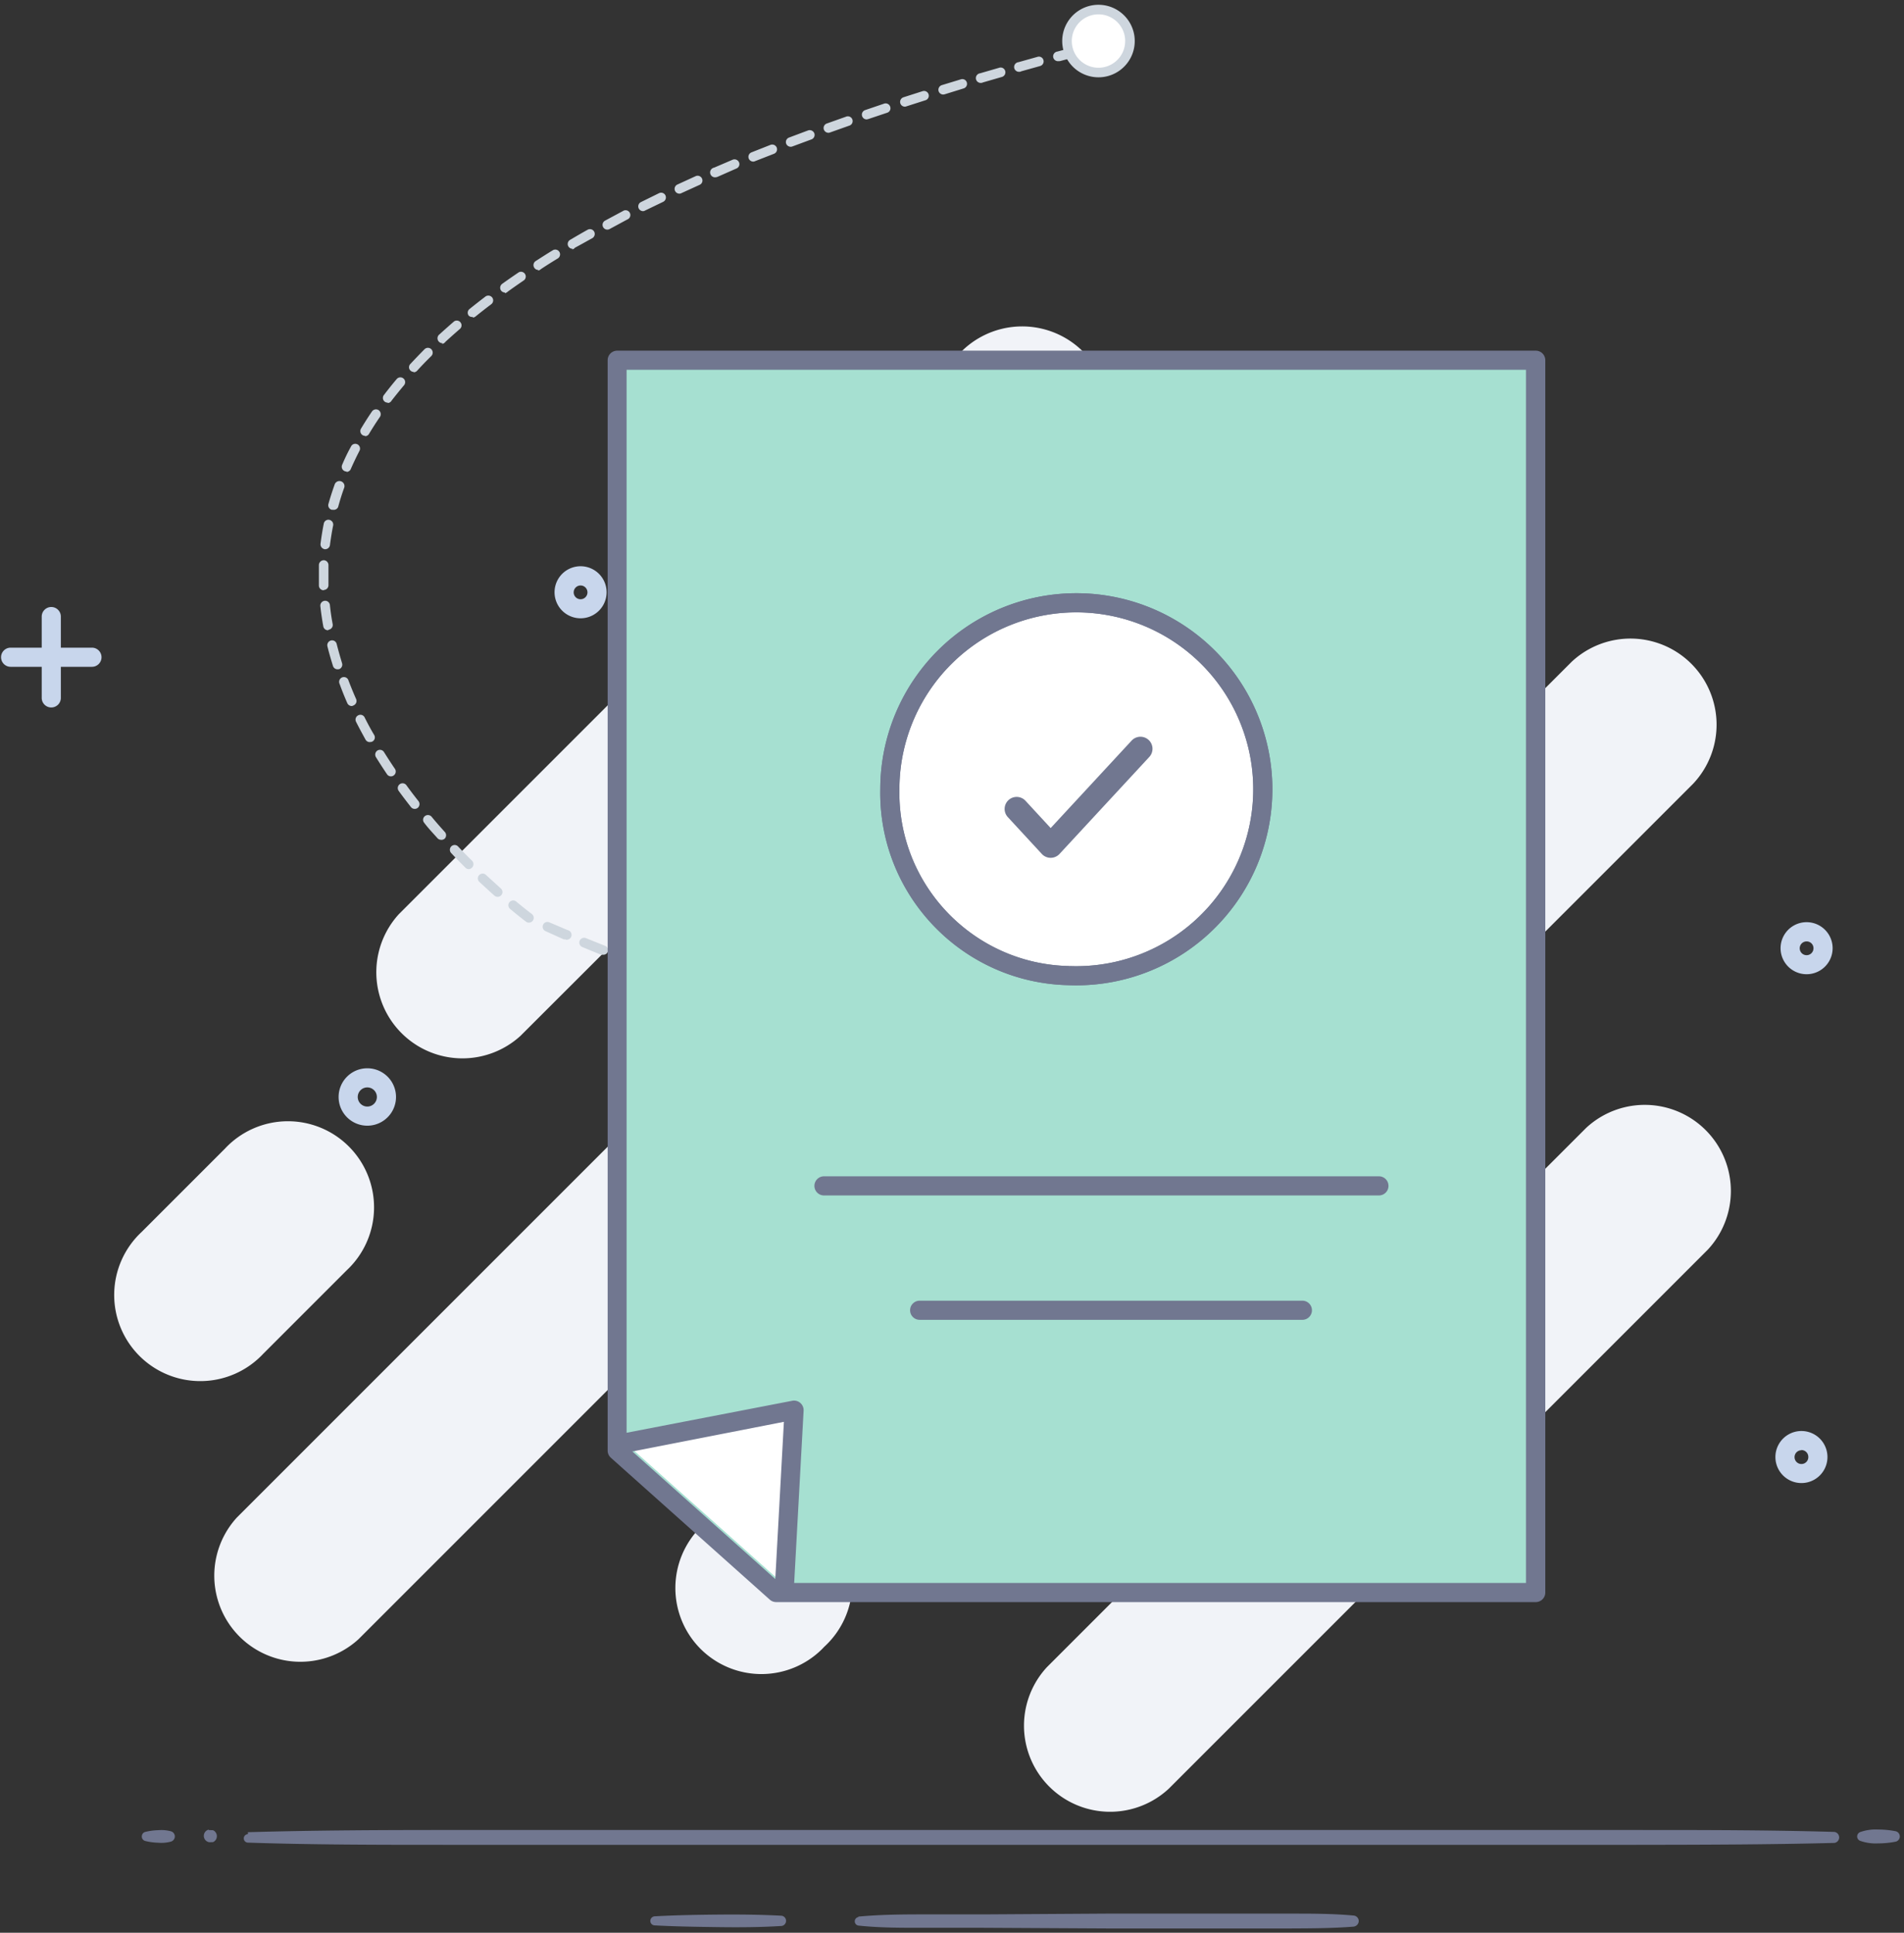 <svg xmlns="http://www.w3.org/2000/svg" width="199" height="202" viewBox="0 0 199 202"><rect x="0" y="0" width="199" height="202" fill="#333333" stroke="none"/><g fill="none" fill-rule="evenodd"><path fill="#F1F3F8" d="M109.44 174.22l56.33-56.33a9 9 0 0112.72 12.72l-56.33 56.33a9 9 0 01-12.72-12.72M14.8 128.76l8.71-8.71a9 9 0 1112.72 12.72l-8.71 8.71a9 9 0 11-12.72-12.72"/><path fill="#F1F3F8" d="M113.45 145.29l25.74-25.74a9 9 0 0012.72 12.71L126.16 158a9 9 0 10-12.71-12.72m-11.01-39.21L126.56 82a9 9 0 0012.72 12.72l-24.12 24.12a9 9 0 00-12.72-12.72"/><path fill="#F1F3F8" d="M93.9 139.53l70.37-70.37A9 9 0 01177 81.87l-70.37 70.38a9 9 0 01-12.73-12.72m-69.15 19.08l95.8-95.8a9 9 0 1112.71 12.72l-95.79 95.79a9 9 0 01-12.72-12.71m16.94-63.07L77.23 60A9.009 9.009 0 1190 72.71l-35.6 35.55a9 9 0 01-12.71-12.72m58.8-58.8l.21-.21a9 9 0 0112.72 12.72l-.22.21a9 9 0 01-12.71 0 9 9 0 010-12.72M73.22 159.61l.21-.21a9 9 0 1112.72 12.71l-.21.22a9 9 0 01-12.72 0 9 9 0 010-12.72"/><path fill="#717790" d="M194.44 191.47a4.89 4.89 0 011.84-.26c.621 0 1.24.06 1.85.18a.56.56 0 010 1.09 9.66 9.66 0 01-1.85.18 4.89 4.89 0 01-1.84-.26.49.49 0 010-.93m-168.53.02c6.91-.2 13.82-.23 20.73-.23H171c6.91 0 13.81 0 20.72.2a.58.58 0 010 1.15c-6.91.18-13.81.19-20.72.2H46.64c-6.91 0-13.82 0-20.73-.23a.44.44 0 01-.43-.46.45.45 0 01.43-.43m-4.08-.41c.09-.01.18-.01.27 0h.13a.42.42 0 01.14.06.69.69 0 01.18.95.77.77 0 01-.18.18.42.42 0 01-.14.06h-.13c-.09.01-.18.01-.27 0a.67.67 0 01-.51-.8.65.65 0 01.51-.51m-6.64.24a6.25 6.25 0 011.34-.18c.454-.04.91 0 1.35.12a.56.56 0 01.37.7.59.59 0 01-.37.37c-.44.12-.896.16-1.35.12a6.25 6.25 0 01-1.34-.18.48.48 0 01-.35-.6.46.46 0 01.35-.35m74.53 8.85c2.16-.2 4.31-.23 6.47-.23h6.47l12.94-.08H135c2.16 0 4.32 0 6.47.2a.58.58 0 01.54.62.61.61 0 01-.54.54c-2.15.17-4.31.18-6.47.19h-19.4l-12.94-.07h-6.47c-2.16 0-4.31 0-6.47-.23a.45.45 0 010-.89m-21.29-.08c2.21-.12 4.42-.16 6.63-.18 2.21-.02 4.42 0 6.63.12a.54.54 0 010 1.07c-2.21.14-4.42.15-6.63.12s-4.42-.06-6.63-.18a.47.47 0 01-.46-.5.49.49 0 01.46-.45"/><g fill="#C8D6EC" fill-rule="nonzero"><path d="M188.28 155a2.72 2.72 0 110-5.44 2.72 2.72 0 010 5.44zm0-3.43a.72.72 0 10.72.71.72.72 0 00-.72-.73v.02zM5.36 73.94a1 1 0 01-1-1v-8.5a1 1 0 112 0v8.5a1 1 0 01-1 1z"/><path d="M9.61 69.69h-8.5a1 1 0 110-2h8.5a1 1 0 010 2zm51.07-5.07a2.72 2.72 0 110-5.44 2.72 2.72 0 010 5.44zm0-3.43a.72.72 0 100 1.44.72.72 0 000-1.44zm128.14 40.63a2.72 2.72 0 110-5.44 2.72 2.72 0 010 5.44zm0-3.43a.72.72 0 10.72.71.71.71 0 00-.72-.71zm-95.33-41.9a1.09 1.09 0 01-.5-.13 1 1 0 01-.47-.61l-.83-3.06a1 1 0 01.7-1.23l3.06-.84a1 1 0 011.23.7l.84 3.07a1 1 0 01-.7 1.23l-3.07.83a.75.75 0 01-.26.04zm.39-3.37l.31 1.14 1.13-.26-.32-1.18-1.12.3zm-55.49 64.53a3 3 0 110-6 3 3 0 010 6zm0-4a1 1 0 100 2 1 1 0 000-2z"/></g><path fill="#CED6DE" fill-rule="nonzero" d="M114.38 144.08h-.09c-.63-.11-1.33-.24-2.09-.4a.5.5 0 11.2-.98c.75.16 1.44.29 2.06.39a.502.502 0 01-.08 1v-.01zm-4.14-.84h-.11c-.66-.16-1.35-.32-2.06-.51a.5.5 0 01-.36-.61.51.51 0 01.61-.36c.7.19 1.38.35 2 .5a.5.5 0 01.38.6.51.51 0 01-.46.38zm-4.09-1.06a.3.3 0 01-.13 0c-.67-.19-1.35-.39-2-.61a.5.5 0 01-.32-.63.49.49 0 01.63-.32l2 .6a.5.5 0 01.34.62.49.49 0 01-.52.34zm-4-1.27a.51.51 0 01-.17 0c-.66-.23-1.32-.48-2-.74a.5.5 0 01-.026-.92.5.5 0 01.386-.01c.66.25 1.31.5 2 .72a.51.51 0 01.31.64.5.5 0 01-.51.31h.01zm-3.93-1.53a.45.45 0 01-.2 0c-.65-.27-1.3-.56-1.94-.87a.5.5 0 11.43-.9c.63.3 1.27.58 1.9.85a.509.509 0 01-.19 1v-.08zm-3.81-1.8a.46.46 0 01-.23-.06c-.63-.32-1.25-.67-1.87-1a.51.51 0 01-.18-.69.51.51 0 01.69-.18c.6.35 1.2.69 1.82 1a.5.5 0 01-.23.94v-.01zm-3.64-2.11a.53.53 0 01-.27-.08c-.6-.39-1.19-.79-1.76-1.21a.51.51 0 01-.11-.7.5.5 0 01.7-.11c.56.41 1.13.8 1.71 1.18a.5.5 0 01-.28.92h.01zM87.36 133a.48.48 0 01-.32-.11c-.56-.46-1.1-.94-1.6-1.42a.48.48 0 010-.7.5.5 0 01.71 0c.49.46 1 .92 1.56 1.37a.49.49 0 01.06.7.48.48 0 01-.41.16zm-3.06-2.89a.49.49 0 01-.37-.16c-.49-.54-1-1.09-1.38-1.64a.5.5 0 01.08-.7.49.49 0 01.7.09c.42.53.86 1.06 1.34 1.57a.51.51 0 010 .71.5.5 0 01-.37.11v.02zm-2.58-3.31a.51.51 0 01-.42-.23c-.39-.6-.76-1.22-1.09-1.85a.503.503 0 11.89-.47c.32.6.67 1.2 1 1.78a.49.49 0 01-.15.69.5.5 0 01-.23.06v.02zm-2-3.71a.51.51 0 01-.46-.31c-.27-.66-.51-1.34-.72-2a.51.51 0 01.33-.63.5.5 0 01.62.33c.2.66.44 1.31.7 1.94a.5.5 0 01-.19.58.58.58 0 01-.24.07l-.04.02zm-1.22-4a.51.51 0 01-.49-.4c-.14-.7-.26-1.41-.33-2.12a.49.49 0 01.44-.55.5.5 0 01.55.44c.08.68.18 1.36.32 2a.51.51 0 01-.39.59l-.1.04zm-.47-4.18a.5.5 0 01-.5-.48v-2.15a.51.51 0 01.53-.47.5.5 0 01.47.53v2.06a.49.49 0 01-.49.51h-.01zM122 114a.5.5 0 010-1c.71 0 1.41 0 2.09-.05a.5.5 0 010 1c-.69 0-1.4 0-2.12.05h.03zm-2.11 0c-.69 0-1.4 0-2.12-.07a.5.5 0 010-1l2.09.06a.5.5 0 010 1l.03.01zm6.31-.14a.5.5 0 010-1c.7 0 1.4-.1 2.07-.17a.503.503 0 01.11 1c-.69.07-1.4.13-2.12.18l-.06-.01zm-10.51 0c-.69 0-1.39-.1-2.11-.17a.49.49 0 01-.45-.54.52.52 0 01.54-.45l2.09.17a.5.5 0 010 1l-.07-.01zm-4.2-.38c-.69-.08-1.39-.16-2.1-.26a.49.49 0 01-.43-.56.5.5 0 01.56-.43l2.08.26a.5.5 0 01.44.55.51.51 0 01-.57.38l.02.06zm18.89 0a.5.5 0 01-.398-.798.49.49 0 01.328-.192c.71-.1 1.39-.21 2.06-.33a.51.51 0 01.58.4.5.5 0 01-.4.58c-.68.13-1.38.24-2.1.34h-.07zm-23.06-.55h-.08l-2.08-.34a.49.49 0 01-.41-.57.5.5 0 01.57-.41l2.08.33a.502.502 0 11-.08 1v-.01zm27.2-.2a.503.503 0 01-.11-1c.69-.15 1.36-.32 2-.5a.5.5 0 01.61.35.51.51 0 01-.35.62c-.67.18-1.35.35-2.06.51l-.09.02zm-31.35-.5h-.09c-.69-.13-1.38-.26-2.08-.41a.49.49 0 01-.39-.58.51.51 0 01.59-.4c.7.14 1.38.28 2.06.4a.5.5 0 01.4.58.49.49 0 01-.51.35l.02.06zm35.4-.61a.5.5 0 01-.47-.35.49.49 0 01.32-.63c.67-.22 1.32-.45 1.95-.7a.5.5 0 01.65.29.5.5 0 01-.29.64c-.64.25-1.31.49-2 .72a.45.45 0 01-.18-.03l.02.06zM99 111.34h-.1c-.68-.14-1.37-.3-2.06-.46a.5.5 0 01-.159-.912.49.49 0 01.379-.058l2 .46a.49.49 0 01-.06.97zm-20.72-.66h-.07a.5.5 0 01-.43-.56c.09-.69.2-1.4.34-2.11a.51.51 0 01.91-.184c.074.11.1.245.07.374-.13.7-.24 1.38-.33 2a.5.5 0 01-.47.48h-.02zm16.62-.28h-.12l-2-.51a.51.51 0 01-.36-.61.5.5 0 01.61-.36l2 .51a.51.51 0 01.37.61.5.5 0 01-.48.36h-.02zm47.55-.37a.51.51 0 01-.21-1c.64-.29 1.26-.6 1.85-.92a.5.5 0 01.68.21.49.49 0 01-.21.67c-.61.33-1.24.65-1.91 1a.46.46 0 01-.18.01l-.02.03zm-51.63-.68h-.13l-2-.56a.518.518 0 11.27-1c.68.2 1.36.38 2 .56a.504.504 0 01-.13 1h-.01zm-4-1.15a.36.36 0 01-.14 0l-2-.6a.51.51 0 01-.33-.63.5.5 0 01.62-.33l2 .6a.5.5 0 01.34.62.49.49 0 01-.52.34h.03zm59.38-.16a.5.5 0 01-.27-.92c.59-.37 1.17-.76 1.72-1.16a.501.501 0 01.59.81c-.57.41-1.17.82-1.78 1.2a.48.48 0 01-.29.03l.03.04zM82.77 107h-.16l-2-.65a.49.49 0 01-.32-.63.5.5 0 01.63-.32l2 .65a.506.506 0 01-.15 1V107zm-3.67-.42H79a.51.51 0 01-.36-.61 2.68 2.68 0 00.07-.27h-.07l-2-.68a.503.503 0 01.33-.95l2 .68c.08-.27.16-.54.25-.82a.51.51 0 01.63-.33.5.5 0 01.32.63c-.21.68-.4 1.34-.57 2a.49.49 0 01-.5.32v.03zm70.47-1a.5.5 0 01-.32-.88c.52-.44 1-.91 1.53-1.39a.49.49 0 01.7 0 .5.5 0 010 .71c-.51.49-1 1-1.59 1.44a.48.48 0 01-.32.11v.01zm-74.78-1.28a.47.47 0 01-.17 0l-2-.72a.5.5 0 01-.29-.64.5.5 0 01.64-.3l2 .72a.5.5 0 01.31.64.52.52 0 01-.49.29v.01zm-4-1.45a.47.47 0 01-.17 0l-2-.74a.51.51 0 01-.28-.65.5.5 0 01.64-.29l2 .74a.5.5 0 01.29.65.5.5 0 01-.44.28l-.04.01zm81.74-.21a.54.54 0 01-.33-.12.5.5 0 010-.71c.45-.52.88-1.06 1.29-1.61a.51.51 0 01.7-.1.5.5 0 01.1.7c-.42.57-.87 1.13-1.34 1.67a.52.52 0 01-.38.16l-.04.01zm-72.19-.09a.48.48 0 01-.2 0 .5.5 0 01-.26-.66c.16-.38.45-1 .89-2a.5.5 0 01.67-.22.49.49 0 01.23.66c-.43.87-.71 1.53-.87 1.9a.51.51 0 01-.42.31l-.04.01zm-13.48-1.2a.57.57 0 01-.18 0l-2-.78a.49.49 0 01-.28-.65.5.5 0 01.64-.28l2 .78a.49.49 0 01.28.64.48.48 0 01-.42.28l-.04.01zM63 99.78a.63.63 0 01-.19 0l-1.95-.8a.502.502 0 01.38-.93l2 .8a.49.49 0 01.27.65.48.48 0 01-.51.28zm92.09-.53a.54.54 0 01-.27-.07.5.5 0 01-.15-.69c.36-.59.71-1.19 1-1.79a.5.5 0 01.922.068.49.49 0 01-.032.382c-.33.63-.68 1.26-1.07 1.87a.48.48 0 01-.41.23h.01zm-72.86-.51a.46.46 0 01-.23-.06.49.49 0 01-.2-.68c.3-.57.65-1.19 1-1.85a.5.5 0 01.86.5c-.38.65-.72 1.26-1 1.82a.5.5 0 01-.44.27h.01zm-23.12-.57a.48.48 0 01-.2 0L57 97.31a.502.502 0 01.4-.92l1.93.82a.509.509 0 01-.19 1l-.03-.04zm-3.83-1.74a.49.49 0 01-.3-.1c-.34-.26-.92-.71-1.67-1.34a.49.49 0 01-.06-.7.5.5 0 01.7-.07c.74.62 1.31 1.06 1.64 1.31a.5.5 0 01.09.7.51.51 0 01-.41.2h.01zM157 95.52a.65.65 0 01-.19 0 .52.52 0 01-.27-.66 20.58 20.58 0 00.71-1.94.523.523 0 111 .31c-.22.67-.47 1.35-.74 2a.51.51 0 01-.51.29zm-72.65-.42a.5.5 0 01-.42-.77c.36-.567.75-1.157 1.17-1.77a.5.5 0 01.83.56c-.41.6-.8 1.18-1.16 1.75a.48.48 0 01-.41.23h-.01zM52 93.73a.5.5 0 01-.33-.13c-.49-.43-1-.91-1.57-1.43a.502.502 0 01.69-.73l1.55 1.41a.5.5 0 01-.34.88zm34.73-2.11a.53.53 0 01-.3-.09.51.51 0 01-.11-.7c.41-.56.84-1.12 1.29-1.69a.502.502 0 01.79.62c-.45.56-.87 1.11-1.27 1.66a.51.51 0 01-.38.2h-.02zm71.52-.13h-.09a.5.5 0 01-.4-.58c.07-.37.1-.58.1-.59v-1.43a.49.49 0 01.47-.53.48.48 0 01.53.47v1.5c0 .05 0 .28-.12.71a.49.49 0 01-.47.45h-.02zM49 90.84a.5.5 0 01-.35-.15c-.48-.48-1-1-1.48-1.52a.5.5 0 01.35-.857.49.49 0 01.35.147c.5.533.99 1.033 1.47 1.5a.51.51 0 010 .71.51.51 0 01-.34.17zm40.41-2.52a.5.5 0 01-.41-.82c.45-.53.92-1.07 1.41-1.6a.5.5 0 11.73.68 137.9 137.9 0 00-1.38 1.56.49.49 0 01-.4.18h.05zm-43.31-.55a.5.5 0 01-.37-.16c-.46-.52-.93-1-1.39-1.61a.49.49 0 01.06-.7.51.51 0 01.71.06c.45.55.91 1.07 1.37 1.58a.51.51 0 010 .71.54.54 0 01-.43.12h.05zm112.07-.47a.49.49 0 01-.49-.41 16.3 16.3 0 00-.47-2 .522.522 0 011-.3 20.9 20.9 0 01.5 2.11.5.5 0 01-.41.57l-.13.03zm-65.96-2.09a.5.5 0 01-.36-.85c.49-.5 1-1 1.52-1.48a.5.5 0 01.71 0 .48.48 0 010 .7c-.51.49-1 1-1.49 1.46a.47.47 0 01-.38.17zm-48.86-.67a.5.5 0 01-.4-.19c-.43-.55-.86-1.11-1.28-1.69a.501.501 0 01.81-.59c.41.57.83 1.12 1.26 1.66a.51.51 0 01-.09.71.49.49 0 01-.3.1zm113.54-1.25a.49.49 0 01-.45-.29 19.55 19.55 0 00-.95-1.81.49.49 0 01.16-.68.5.5 0 01.69.16c.372.619.706 1.26 1 1.92a.5.5 0 01-.25.66.52.52 0 01-.2.04zm-61.62-1a.47.47 0 01-.37-.18.49.49 0 010-.7c.52-.46 1.07-.92 1.63-1.36a.49.49 0 01.7.07.51.51 0 01-.08.71c-.55.44-1.08.88-1.6 1.33a.46.46 0 01-.28.17v-.04zm-54.41-1.15a.49.49 0 01-.41-.22c-.4-.59-.78-1.18-1.16-1.79a.51.51 0 01.16-.69.5.5 0 01.69.17c.37.59.75 1.18 1.14 1.75a.5.5 0 01-.14.69.47.47 0 01-.28.09zm113.86-1.44a.5.5 0 01-.4-.19A19.29 19.29 0 00153 78a.5.5 0 010-.71.51.51 0 01.71 0c.5.517.97 1.061 1.41 1.63a.5.5 0 01-.09.7.49.49 0 01-.31.08zm-56.17 0a.5.5 0 01-.29-.9c.56-.42 1.14-.83 1.73-1.23a.5.5 0 01.7.13.51.51 0 01-.14.7c-.58.39-1.14.79-1.7 1.2a.47.47 0 01-.3.09v.01zm-59.9-2.14a.5.5 0 01-.44-.25c-.34-.62-.68-1.24-1-1.88a.5.5 0 01.23-.67.49.49 0 01.67.22c.31.62.64 1.24 1 1.84a.49.49 0 01-.19.68.5.5 0 01-.27.05v.01zm63.35-.23a.5.5 0 01-.43-.24.51.51 0 01.17-.69c.59-.36 1.2-.73 1.83-1.07a.5.5 0 01.68.19.51.51 0 01-.19.68c-.62.34-1.21.69-1.8 1a.5.5 0 01-.26.13zm49.76-.66a.49.49 0 01-.32-.12c-.51-.43-1.06-.86-1.63-1.27a.51.51 0 01-.11-.7.49.49 0 01.7-.11c.59.42 1.16.87 1.69 1.32a.51.51 0 01.05.71.52.52 0 01-.34.17h-.04zm-46.09-1.4a.51.51 0 01-.45-.27.5.5 0 01.23-.67c.62-.32 1.26-.62 1.91-.92a.5.5 0 01.66.25.49.49 0 01-.25.66c-.63.29-1.26.59-1.88.9a.42.42 0 01-.18.05h-.04zm42.68-1.06a.48.48 0 01-.26-.07c-.58-.36-1.19-.7-1.81-1a.5.5 0 01-.22-.67.52.52 0 01.68-.22c.64.33 1.27.69 1.87 1a.51.51 0 01.17.69.52.52 0 01-.39.27h-.04zm-111.59-.42a.51.51 0 01-.46-.3c-.28-.64-.55-1.3-.8-2a.5.5 0 11.93-.35c.25.65.51 1.29.79 1.92a.5.5 0 01-.26.66.45.45 0 01-.2.07zm72.78-.25a.51.51 0 01-.46-.31.5.5 0 01.28-.65c.65-.26 1.31-.51 2-.75a.527.527 0 11.33 1c-.66.23-1.31.47-2 .73a.58.58 0 01-.15-.02zm35.1-1.25a.71.71 0 01-.2 0c-1.11-.48-1.83-.69-1.84-.7a.53.53 0 01-.38-.61.45.45 0 01.54-.37l-.11.48.2-.46a18 18 0 012 .74.49.49 0 01.27.65.51.51 0 01-.48.27zm-31.13-.14a.505.505 0 11-.14-1c.67-.21 1.35-.4 2-.57a.5.5 0 01.63.42.5.5 0 01-.36.6c-.68.18-1.35.36-2 .56a.39.39 0 01-.13-.01zm27.08-1h-.09c-.7-.13-1.38-.25-2.06-.35a.506.506 0 01.15-1l2.09.36a.502.502 0 01-.09 1v-.01zm-23 0a.502.502 0 01-.1-1c.68-.14 1.38-.27 2.08-.39a.5.5 0 01.495.782.49.49 0 01-.325.198c-.69.12-1.38.25-2 .39l-.15.02zm18.84-.62h-.06c-.7-.09-1.4-.17-2.08-.23a.502.502 0 01.09-1c.7.07 1.4.14 2.11.23a.5.5 0 11-.06 1zm-14.69-.07a.501.501 0 11-.07-1c.7-.09 1.4-.16 2.12-.22a.51.51 0 01.54.45.5.5 0 01-.46.54c-.7.06-1.39.14-2.07.22l-.06.01zm10.5-.32l-2.12-.14a.5.5 0 110-1l2.12.09a.5.5 0 110 1v.05zm-6.31 0a.49.49 0 01-.5-.47.5.5 0 01.47-.53c.667 0 1.377-.02 2.13-.06a.5.5 0 110 1c-.71 0-1.4 0-2.09.06h-.01zm-90.65-.19a.5.5 0 01-.48-.35c-.21-.68-.41-1.36-.58-2.05a.51.51 0 01.37-.61.49.49 0 01.6.37c.17.67.36 1.33.56 2a.5.5 0 01-.32.63l-.15.01zm-1-4.08a.49.49 0 01-.49-.41c-.13-.7-.23-1.41-.31-2.12a.51.51 0 01.45-.55.5.5 0 01.55.44c.07.69.17 1.37.29 2a.5.5 0 01-.4.58l-.09.06zm-.45-4.18a.5.5 0 01-.5-.48v-2.18a.52.52 0 01.52-.48.51.51 0 01.48.52v2.07a.5.5 0 01-.48.52l-.02.03zM34 57.4h-.06a.52.52 0 01-.44-.56c.09-.71.2-1.42.34-2.11a.49.49 0 01.58-.4.51.51 0 01.4.59c-.14.67-.24 1.35-.33 2a.5.5 0 01-.49.48zm.81-4.12h-.13a.49.49 0 01-.35-.62c.19-.68.41-1.36.64-2a.527.527 0 111 .33c-.24.65-.44 1.31-.63 2a.5.5 0 01-.53.29zm1.41-4a.5.5 0 01-.46-.7c.28-.667.59-1.307.93-1.92a.49.49 0 01.67-.22.5.5 0 01.21.68c-.32.62-.62 1.25-.89 1.86a.49.49 0 01-.46.34v-.04zm1.94-3.73a.48.48 0 01-.26-.07.5.5 0 01-.17-.68c.36-.6.74-1.2 1.15-1.8a.51.51 0 01.7-.13.52.52 0 01.13.7c-.4.58-.77 1.16-1.12 1.74a.5.5 0 01-.43.28v-.04zm2.37-3.47a.49.49 0 01-.4-.8c.42-.55.86-1.11 1.33-1.66a.5.5 0 01.77.64 58.3 58.3 0 00-1.31 1.62.47.47 0 01-.39.24v-.04zm2.71-3.21a.48.48 0 01-.34-.14.48.48 0 010-.7c.473-.507.963-1.017 1.47-1.53a.5.5 0 01.71 0 .51.51 0 010 .71c-.51.5-1 1-1.45 1.5a.52.52 0 01-.39.2v-.04zm3-3a.54.54 0 01-.37-.16.51.51 0 010-.71 87.883 87.883 0 011.59-1.41.5.5 0 01.65.75c-.54.47-1.06.93-1.56 1.39a.49.49 0 01-.34.21l.03-.07zm3.19-2.75A.51.51 0 0149 33a.49.49 0 01.07-.7c.54-.44 1.1-.87 1.67-1.31a.51.51 0 01.7.1.5.5 0 01-.09.7c-.573.433-1.123.863-1.65 1.29a.51.51 0 01-.3.11l.03-.07zm3.35-2.55a.51.51 0 01-.41-.2.51.51 0 01.11-.7c.57-.41 1.15-.81 1.74-1.21a.5.5 0 01.56.82c-.58.4-1.16.8-1.71 1.2a.52.52 0 01-.32.16l.03-.07zm3.48-2.36a.48.48 0 01-.42-.23.5.5 0 01.14-.69c.59-.38 1.18-.76 1.79-1.13a.5.5 0 11.53.85c-.61.37-1.2.74-1.77 1.12a.56.56 0 01-.3.15l.03-.07zM59.84 26a.5.5 0 01-.26-.93c.6-.35 1.21-.71 1.84-1.06a.5.5 0 01.68.2.51.51 0 01-.19.68c-.62.34-1.23.69-1.82 1a.47.47 0 01-.28.18l.03-.07zm3.63-2a.5.5 0 01-.23-.94c.61-.33 1.23-.66 1.86-1a.5.5 0 11.46.88l-1.85 1a.5.5 0 01-.24.06zm3.74-1.93a.52.52 0 01-.45-.28.5.5 0 01.23-.67l1.89-.93a.5.5 0 01.67.23.51.51 0 01-.23.67l-1.89.91a.46.46 0 01-.22.07zM71 20.24a.5.5 0 01-.21-.95l1.92-.88a.5.5 0 01.66.25.49.49 0 01-.25.66l-1.91.87a.41.41 0 01-.21.05zm3.84-1.72a.51.51 0 11-.2-1l1.94-.83a.52.52 0 01.66.27.49.49 0 01-.27.65l-1.97.87a.45.45 0 01-.16.04zm3.88-1.63a.51.51 0 01-.46-.31.5.5 0 01.27-.65l2-.79a.51.51 0 01.65.28.5.5 0 01-.28.65l-2 .78a.41.41 0 01-.18.04zm3.92-1.55a.51.51 0 01-.47-.32.5.5 0 01.29-.64l2-.75a.52.52 0 01.65.3.5.5 0 01-.3.64l-2 .74a.57.57 0 01-.17.03zm3.94-1.46a.52.52 0 01-.47-.33.5.5 0 01.3-.64l2-.71a.5.5 0 11.33.94l-2 .71a.47.47 0 01-.16.03zm4-1.4a.5.5 0 01-.17-.97l2-.68a.5.5 0 01.63.32.49.49 0 01-.31.63l-2 .67-.15.03zm4-1.33a.5.5 0 01-.48-.35.51.51 0 01.32-.63l2-.64a.5.5 0 01.596.71.49.49 0 01-.296.24l-2 .64a.4.4 0 01-.17.03h.03zm4-1.27a.51.51 0 01-.48-.35.51.51 0 01.33-.63l2-.61a.49.49 0 01.62.33.5.5 0 01-.33.62l-2 .62-.14.02zm4-1.22a.505.505 0 11-.14-1l2-.58a.49.49 0 01.62.34.5.5 0 01-.34.62l-2 .58a.32.32 0 01-.13.04h-.01zm4-1.16a.505.505 0 11-.14-1l2-.56a.49.49 0 01.62.35.5.5 0 01-.35.61l-2 .56a.3.3 0 01-.07.04h-.06zm4.06-1.11a.504.504 0 01-.13-1l1.8-.48a.515.515 0 01.25 1l-1.79.48h-.13z"/><path fill="#DAE1E7" d="M73.48 122.55H71.5v-2h-1.33v2h-1.98v1.33h1.98v2.01h1.33v-2.01h1.98z"/><g fill-rule="nonzero" transform="translate(111)"><circle cx="3.81" cy="4.29" r="3.29" fill="#FFF"/><path fill="#CED6DE" d="M3.81 8.08a3.79 3.79 0 110-7.58 3.79 3.79 0 010 7.58zm0-6.58a2.79 2.79 0 100 5.58 2.79 2.79 0 000-5.58z"/></g><path fill="#A6E0D1" fill-rule="nonzero" d="M160.98 166.79H81.61L65 151.95V38h95.98z"/><path fill="#717790" fill-rule="nonzero" d="M160.49 167.44H81.12a.997.997 0 01-.67-.26l-16.61-14.83a1 1 0 01-.33-.75V37.65a1 1 0 011-1h96a1 1 0 011 1v128.79a1 1 0 01-1.02 1zm-79-2h78V38.65h-94v112.51l16 14.28z"/><path fill="#FFF" fill-rule="nonzero" d="M81.99 165.65l1-18.27-17.61 3.44"/><path fill="#717790" fill-rule="nonzero" d="M82 166.65a1 1 0 01-1-1.05l.93-17-16.36 3.2a1.018 1.018 0 11-.38-2l17.61-3.4a1 1 0 011.19 1.04l-1 18.27a1 1 0 01-.99.94z"/><path fill="#FFF" fill-rule="nonzero" stroke="#717790" stroke-width="2" d="M111.734 101.965a19.49 19.49 0 10-18.73-19.49c-.206 10.553 8.177 19.277 18.73 19.49"/><path fill="#717790" fill-rule="nonzero" d="M104.848 63.48a20.49 20.49 0 117.238 39.496l-.373-.01C100.725 102.742 91.971 93.75 92 82.82l.004-.346a20.49 20.49 0 0112.844-18.995zm20.977 6.199a18.49 18.49 0 00-31.817 12.439l-.004.377c-.194 9.89 7.574 18.084 17.417 18.46l.333.01-.02.975.039-.974a18.49 18.49 0 0017.43-10.558l.157-.342a18.49 18.49 0 00-3.535-20.387z"/><path fill="#717790" fill-rule="nonzero" d="M109.81 89.654c-.35 0-.685-.147-.923-.405l-3.553-3.849a1.258 1.258 0 111.849-1.707l2.63 2.85 8.46-9.14a1.258 1.258 0 011.847 1.71l-9.387 10.141a1.26 1.26 0 01-.923.4zm34.31 35.286h-58a1 1 0 110-2h58a1 1 0 110 2zm-8 13h-40a1 1 0 110-2h40a1 1 0 110 2z"/></g></svg>